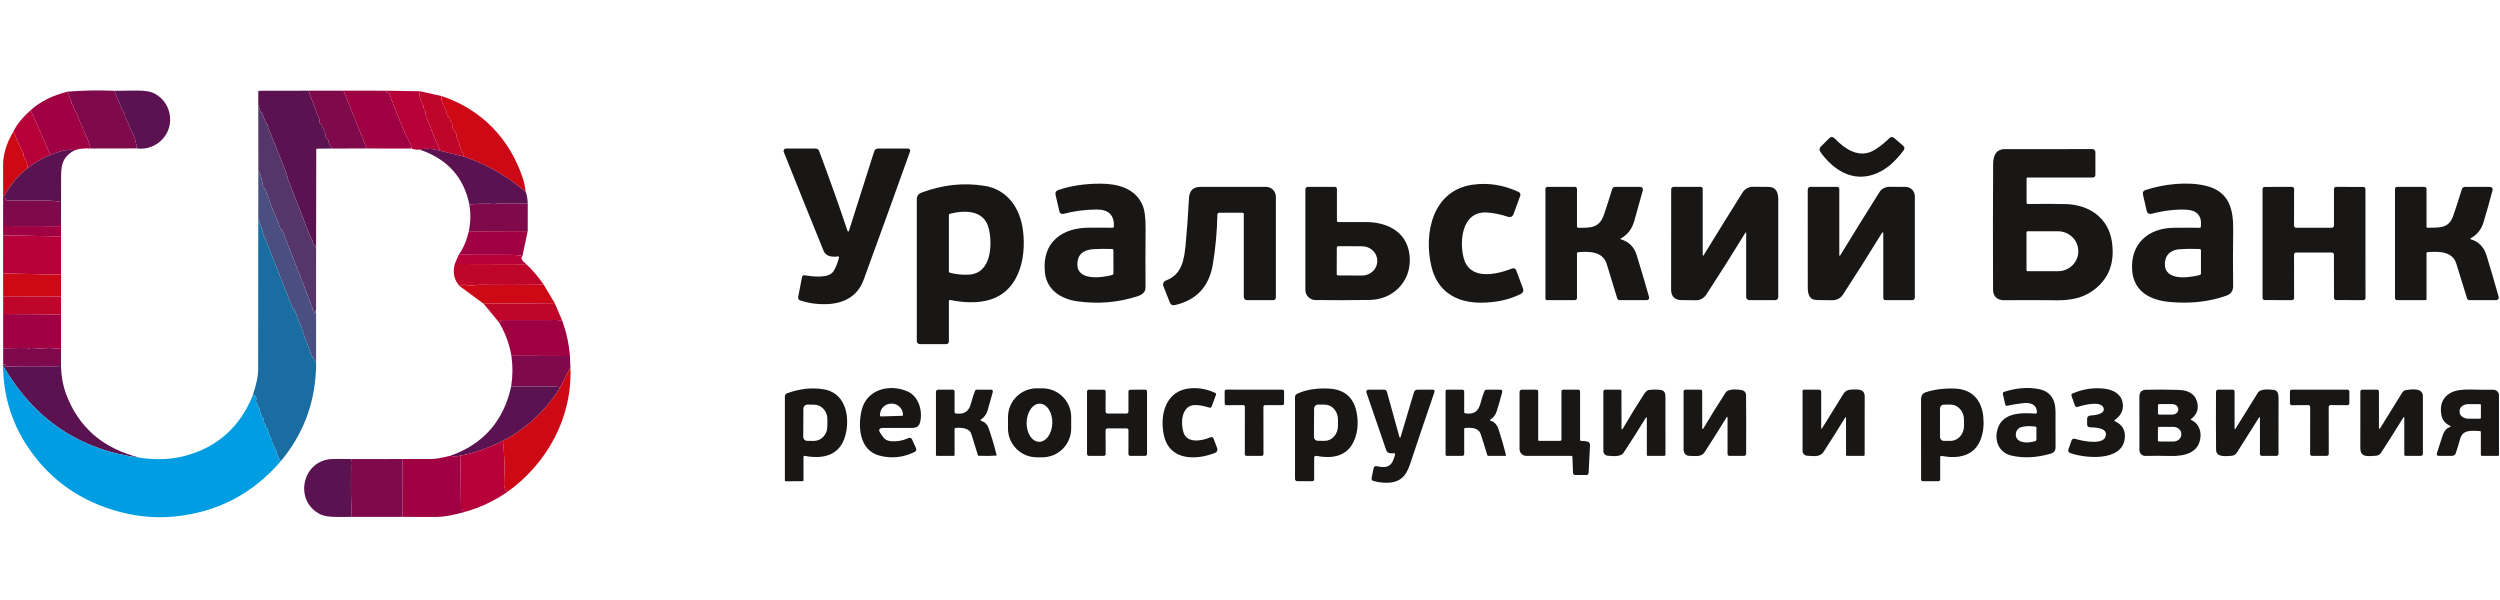 <svg width="200" height="48" viewBox="0 0 200 48" fill="none" xmlns="http://www.w3.org/2000/svg">
<g clip-path="url(#clip0_3113_28606)">
<path d="M9.146 7.263C9.38 7.805 9.609 8.349 9.833 8.896C9.86 8.962 9.896 9.021 9.939 9.073C9.984 9.127 10.002 9.189 9.992 9.258C9.984 9.308 9.995 9.36 10.023 9.404C10.151 9.615 10.254 9.827 10.331 10.041C10.403 10.243 10.493 10.446 10.601 10.651C10.819 11.066 10.925 11.473 10.919 11.873L7.24 11.881C7.157 11.489 7.016 11.101 6.816 10.719C6.761 10.613 6.714 10.502 6.675 10.386C6.637 10.27 6.589 10.157 6.533 10.048C6.454 9.893 6.384 9.727 6.324 9.55C6.223 9.248 6.089 8.964 5.924 8.697C5.906 8.669 5.897 8.639 5.897 8.606V8.536C5.897 8.508 5.89 8.48 5.875 8.455C5.861 8.43 5.84 8.41 5.814 8.396C5.753 8.361 5.725 8.305 5.732 8.227C5.735 8.194 5.73 8.162 5.718 8.132L5.399 7.331C6.629 7.232 7.877 7.209 9.146 7.263Z" fill="#7E094B"/>
<path d="M9.146 7.263C9.755 7.25 10.362 7.244 10.967 7.245C11.593 7.246 12.047 7.319 12.331 7.464C13.869 8.248 14.066 10.381 12.691 11.412C12.172 11.802 11.581 11.955 10.919 11.873C10.926 11.473 10.82 11.066 10.601 10.651C10.493 10.446 10.403 10.243 10.331 10.041C10.254 9.827 10.151 9.615 10.023 9.404C9.995 9.36 9.984 9.308 9.992 9.258C10.002 9.189 9.984 9.127 9.939 9.073C9.896 9.021 9.86 8.962 9.833 8.896C9.609 8.349 9.38 7.805 9.146 7.263Z" fill="#5B1251"/>
<path d="M24.679 7.255L25.437 9.296C25.453 9.34 25.475 9.381 25.503 9.417C25.573 9.508 25.59 9.61 25.555 9.725C25.545 9.757 25.547 9.792 25.561 9.823C25.575 9.854 25.6 9.879 25.631 9.892C25.714 9.928 25.756 9.989 25.758 10.076C25.759 10.123 25.776 10.17 25.805 10.209C25.955 10.403 26.039 10.647 26.056 10.94C26.06 10.998 26.087 11.041 26.139 11.069C26.213 11.109 26.255 11.171 26.265 11.257C26.275 11.337 26.296 11.414 26.328 11.487C26.396 11.639 26.491 11.77 26.611 11.881L25.384 11.894C25.329 11.894 25.301 11.922 25.301 11.978L25.287 20.073C25.309 19.807 25.251 19.632 25.114 19.55C25.083 19.532 25.059 19.507 25.041 19.475C25.02 19.436 24.992 19.405 24.957 19.381C24.928 19.36 24.932 19.349 24.967 19.348C24.99 19.348 25.005 19.336 25.012 19.313C25.014 19.306 25.014 19.299 25.014 19.292C25.013 19.285 25.01 19.278 25.007 19.271C24.881 19.05 24.768 18.807 24.667 18.543C24.123 17.113 23.588 15.738 23.063 14.42C22.985 14.225 22.988 14.04 22.911 13.848C22.406 12.598 21.916 11.369 21.441 10.161C21.426 10.123 21.421 10.085 21.424 10.048C21.431 9.993 21.412 9.949 21.368 9.915C21.321 9.879 21.285 9.835 21.26 9.783C21.152 9.559 21.059 9.321 20.982 9.069C20.972 9.039 20.953 9.021 20.926 9.016C20.878 9.008 20.848 8.981 20.834 8.935L20.662 8.351V7.346C20.662 7.29 20.691 7.262 20.747 7.262L24.679 7.255Z" fill="#5B1251"/>
<path d="M24.679 7.255L27.485 7.253L29.336 11.879L26.611 11.881C26.491 11.771 26.396 11.639 26.328 11.487C26.296 11.414 26.275 11.337 26.265 11.257C26.255 11.172 26.213 11.109 26.139 11.07C26.087 11.041 26.059 10.998 26.056 10.941C26.038 10.647 25.955 10.403 25.805 10.209C25.776 10.17 25.759 10.124 25.758 10.076C25.756 9.989 25.713 9.928 25.631 9.892C25.6 9.879 25.575 9.854 25.561 9.823C25.547 9.793 25.544 9.758 25.555 9.725C25.59 9.61 25.573 9.508 25.503 9.417C25.474 9.381 25.452 9.341 25.437 9.296L24.679 7.255Z" fill="#7E094B"/>
<path d="M27.485 7.253L31.038 7.257C31.019 7.283 30.996 7.304 30.969 7.32C30.891 7.359 30.893 7.395 30.975 7.427C30.994 7.435 31.014 7.439 31.035 7.439C31.097 7.438 31.138 7.466 31.159 7.525C31.579 8.683 32.037 9.826 32.532 10.954C32.553 11.005 32.637 11.149 32.782 11.386C32.885 11.556 32.93 11.721 32.916 11.883L29.336 11.879L27.485 7.253Z" fill="#A00142"/>
<path d="M31.038 7.257L33.601 7.3C33.521 7.632 33.601 7.998 33.839 8.397C33.87 8.449 33.884 8.505 33.881 8.565C33.876 8.651 33.907 8.722 33.972 8.78C34.021 8.823 34.045 8.877 34.043 8.944C34.038 9.178 34.089 9.397 34.194 9.603C34.28 9.773 34.355 9.948 34.42 10.129C34.65 10.774 34.918 11.419 35.223 12.065C34.633 11.896 34.072 11.86 33.54 11.959C33.387 11.998 33.179 11.973 32.916 11.882C32.93 11.721 32.885 11.556 32.781 11.386C32.637 11.148 32.553 11.004 32.531 10.954C32.037 9.826 31.579 8.683 31.159 7.525C31.138 7.466 31.096 7.438 31.035 7.439C31.014 7.439 30.994 7.435 30.975 7.427C30.893 7.395 30.891 7.359 30.968 7.32C30.996 7.304 31.019 7.283 31.038 7.257Z" fill="#B70039"/>
<path d="M33.601 7.3L35.325 7.684C35.306 7.946 35.332 8.146 35.402 8.283C35.492 8.457 35.59 8.641 35.696 8.833C35.725 8.886 35.739 8.943 35.735 9.003C35.729 9.137 35.778 9.252 35.884 9.348C35.933 9.392 35.965 9.445 35.982 9.508C36.006 9.601 36.048 9.68 36.108 9.745C36.15 9.791 36.171 9.845 36.171 9.906C36.173 10.159 36.254 10.376 36.414 10.556C36.454 10.599 36.479 10.65 36.49 10.709L36.56 11.081C36.568 11.129 36.59 11.172 36.623 11.207C36.699 11.291 36.736 11.39 36.735 11.505C36.735 11.567 36.747 11.626 36.772 11.684L37.136 12.536L35.224 12.065C34.918 11.419 34.65 10.774 34.421 10.129C34.355 9.948 34.28 9.773 34.194 9.603C34.089 9.397 34.039 9.178 34.043 8.944C34.045 8.877 34.022 8.823 33.972 8.78C33.907 8.722 33.877 8.651 33.881 8.564C33.884 8.505 33.87 8.449 33.84 8.397C33.601 7.998 33.522 7.632 33.601 7.3Z" fill="#C0052B"/>
<path d="M5.399 7.331L5.719 8.132C5.731 8.162 5.735 8.194 5.732 8.227C5.725 8.305 5.753 8.361 5.815 8.396C5.84 8.41 5.861 8.43 5.875 8.455C5.89 8.48 5.897 8.508 5.897 8.536V8.606C5.897 8.639 5.906 8.669 5.924 8.697C6.089 8.964 6.223 9.248 6.325 9.55C6.384 9.727 6.454 9.893 6.533 10.048C6.589 10.157 6.637 10.27 6.676 10.386C6.714 10.502 6.761 10.613 6.816 10.719C7.016 11.101 7.157 11.489 7.24 11.881C6.732 11.848 6.317 11.893 5.993 12.018C5.351 11.881 4.652 12.167 4.03 12.391L2.457 8.815C3.201 8.136 4.182 7.641 5.399 7.331Z" fill="#A00142"/>
<path d="M35.325 7.684C38.528 8.747 40.793 11.111 41.838 14.293C41.937 14.597 42.01 14.948 42.056 15.348C40.564 14.075 38.924 13.138 37.136 12.537L36.772 11.684C36.747 11.626 36.735 11.567 36.735 11.505C36.736 11.39 36.699 11.291 36.623 11.207C36.59 11.172 36.568 11.129 36.56 11.081L36.49 10.709C36.479 10.65 36.454 10.599 36.414 10.556C36.254 10.376 36.173 10.16 36.17 9.906C36.17 9.845 36.15 9.791 36.108 9.745C36.048 9.68 36.006 9.601 35.982 9.508C35.965 9.445 35.933 9.392 35.884 9.348C35.778 9.252 35.728 9.137 35.735 9.003C35.738 8.943 35.725 8.886 35.695 8.833C35.589 8.641 35.492 8.458 35.402 8.283C35.332 8.146 35.306 7.947 35.325 7.684Z" fill="#CE0916"/>
<path d="M20.662 8.351L20.834 8.936C20.848 8.981 20.878 9.008 20.926 9.017C20.953 9.021 20.972 9.039 20.982 9.07C21.059 9.321 21.152 9.559 21.26 9.783C21.285 9.835 21.321 9.879 21.368 9.916C21.412 9.949 21.431 9.993 21.424 10.048C21.421 10.086 21.426 10.123 21.441 10.161C21.916 11.369 22.406 12.598 22.911 13.848C22.988 14.04 22.985 14.225 23.063 14.421C23.588 15.739 24.123 17.113 24.667 18.543C24.768 18.807 24.881 19.05 25.007 19.272C25.01 19.278 25.013 19.285 25.014 19.292C25.014 19.299 25.014 19.306 25.012 19.313C25.005 19.336 24.99 19.348 24.967 19.348C24.932 19.349 24.928 19.36 24.957 19.381C24.992 19.405 25.02 19.437 25.041 19.475C25.059 19.507 25.083 19.532 25.114 19.55C25.251 19.633 25.309 19.807 25.287 20.073L25.285 24.79C25.23 24.828 25.21 24.901 25.227 25.007C25.229 25.022 25.226 25.037 25.218 25.05C25.209 25.063 25.197 25.072 25.182 25.076C25.148 25.086 25.139 25.069 25.154 25.023C25.161 25.003 25.16 24.981 25.153 24.961C25.145 24.941 25.131 24.924 25.113 24.912C25.037 24.866 24.997 24.799 24.995 24.71C24.993 24.653 24.982 24.598 24.962 24.546L22.576 18.392C22.572 18.379 22.564 18.369 22.551 18.363L22.502 18.336C22.455 18.311 22.423 18.273 22.406 18.224C22.287 17.866 22.149 17.515 21.992 17.171C21.76 16.66 21.567 16.136 21.414 15.599C21.407 15.575 21.392 15.56 21.369 15.555C21.34 15.548 21.323 15.529 21.321 15.498C21.306 15.303 21.231 15.132 21.096 14.985C21.06 14.945 21.038 14.899 21.032 14.845C20.979 14.423 20.857 14.019 20.666 13.633L20.662 8.351Z" fill="#56366A"/>
<path d="M2.457 8.814L4.03 12.391C3.396 12.645 2.786 13.001 2.2 13.46C2.213 13.141 2.12 12.841 1.92 12.559C1.891 12.517 1.878 12.464 1.886 12.412C1.897 12.346 1.891 12.293 1.869 12.253C1.569 11.706 1.308 11.115 1.088 10.482C1.371 9.924 1.828 9.369 2.457 8.814Z" fill="#B70039"/>
<path d="M1.088 10.482C1.309 11.115 1.569 11.706 1.869 12.253C1.891 12.293 1.897 12.346 1.886 12.412C1.878 12.464 1.891 12.517 1.921 12.559C2.12 12.841 2.214 13.141 2.2 13.46C1.443 14.054 0.84 14.765 0.391 15.594C0.378 15.631 0.331 15.638 0.252 15.616C0.248 14.8 0.247 13.984 0.248 13.167C0.25 12.333 0.529 11.438 1.088 10.482Z" fill="#CE0916"/>
<path d="M149.99 11.98C150.384 11.736 150.767 11.43 151.137 11.061C151.268 10.931 151.402 10.926 151.541 11.046L152.248 11.657C152.376 11.768 152.39 11.891 152.288 12.028C151.715 12.797 151.123 13.35 150.51 13.685C148.566 14.748 146.816 13.808 145.646 12.177C145.525 12.009 145.539 11.853 145.685 11.707L146.321 11.075C146.474 10.923 146.624 10.924 146.773 11.078C147.624 11.959 148.783 12.727 149.99 11.98Z" fill="#181716"/>
<path d="M35.224 12.064L37.136 12.536C38.924 13.138 40.564 14.075 42.056 15.348C42.144 15.546 42.199 15.862 42.222 16.295L39.695 16.29C39.681 16.29 39.669 16.294 39.659 16.303C39.639 16.322 39.609 16.329 39.57 16.326C38.969 16.274 38.295 16.286 37.548 16.363C37.102 14.164 35.766 12.696 33.54 11.959C34.072 11.86 34.633 11.896 35.224 12.064Z" fill="#5B1251"/>
<path d="M67.93 18.419L69.932 12.119C69.982 11.962 70.089 11.884 70.253 11.884H72.646C72.673 11.884 72.7 11.891 72.724 11.903C72.749 11.916 72.77 11.934 72.785 11.957C72.801 11.979 72.811 12.005 72.815 12.032C72.819 12.059 72.816 12.087 72.806 12.113C71.546 15.635 70.308 19.057 69.093 22.379C68.608 23.707 67.51 24.295 66.081 24.333C65.353 24.353 64.665 24.254 64.017 24.038C63.959 24.019 63.911 23.979 63.881 23.927C63.851 23.875 63.841 23.814 63.853 23.755L64.167 22.149C64.176 22.108 64.2 22.072 64.234 22.048C64.268 22.024 64.31 22.015 64.351 22.021C64.965 22.121 66.283 22.3 66.674 21.707C66.858 21.425 67.006 21.058 67.118 20.606C67.12 20.594 67.12 20.581 67.117 20.569C67.114 20.557 67.108 20.546 67.099 20.537C67.091 20.527 67.08 20.52 67.068 20.516C67.056 20.512 67.044 20.511 67.031 20.513C66.604 20.584 66.07 20.52 65.891 20.078C64.826 17.453 63.762 14.811 62.7 12.151C62.689 12.121 62.684 12.089 62.688 12.057C62.691 12.025 62.703 11.995 62.72 11.969C62.738 11.943 62.762 11.921 62.79 11.906C62.818 11.892 62.849 11.884 62.881 11.884H65.265C65.321 11.884 65.375 11.901 65.421 11.933C65.467 11.964 65.502 12.009 65.522 12.061C66.338 14.236 67.092 16.355 67.783 18.419C67.834 18.571 67.883 18.571 67.93 18.419Z" fill="#181716"/>
<path d="M162.252 16.321C163.322 16.301 164.33 16.304 165.275 16.329C167.127 16.378 168.677 17.424 168.954 19.346C169.073 20.174 169.014 20.907 168.778 21.545C168.363 22.677 167.288 23.571 166.101 23.861C165.634 23.975 165.13 24.028 164.589 24.022C163.18 24.006 161.747 24.005 160.29 24.017C160.12 24.018 159.962 23.977 159.816 23.896C159.571 23.757 159.447 23.506 159.445 23.142C159.43 19.581 159.431 16.245 159.45 13.136C159.454 12.512 159.642 11.932 160.376 11.931C162.686 11.924 165.025 11.923 167.394 11.927C167.457 11.927 167.518 11.952 167.563 11.997C167.607 12.042 167.632 12.102 167.632 12.166V13.995C167.632 14.05 167.611 14.103 167.572 14.141C167.533 14.18 167.48 14.202 167.425 14.202H162.21C162.155 14.202 162.127 14.23 162.127 14.285V16.199C162.127 16.282 162.169 16.322 162.252 16.321ZM162.121 18.591V21.608C162.121 21.631 162.13 21.654 162.147 21.671C162.164 21.688 162.186 21.697 162.21 21.697H164.632C165.065 21.697 165.48 21.53 165.786 21.233C166.091 20.937 166.263 20.534 166.263 20.114V20.084C166.263 19.665 166.091 19.262 165.786 18.965C165.48 18.669 165.065 18.502 164.632 18.502H162.21C162.186 18.502 162.164 18.511 162.147 18.528C162.13 18.545 162.121 18.567 162.121 18.591Z" fill="#181716"/>
<path d="M5.993 12.018C5.586 12.209 5.286 12.489 5.094 12.858C4.963 13.108 4.895 13.492 4.889 14.008C4.881 14.699 4.879 15.419 4.882 16.169C4.473 16.077 3.963 16.033 3.353 16.037C2.443 16.042 1.532 16.044 0.619 16.043C0.461 16.042 0.385 15.892 0.391 15.594C0.84 14.765 1.443 14.054 2.2 13.46C2.786 13.001 3.396 12.645 4.03 12.391C4.652 12.167 5.351 11.881 5.993 12.018Z" fill="#5B1251"/>
<path d="M20.666 13.633C20.857 14.019 20.979 14.423 21.032 14.845C21.038 14.899 21.06 14.945 21.096 14.985C21.231 15.132 21.306 15.303 21.321 15.498C21.323 15.529 21.34 15.548 21.369 15.555C21.392 15.56 21.407 15.575 21.414 15.6C21.567 16.136 21.76 16.66 21.992 17.171C22.148 17.515 22.287 17.866 22.406 18.224C22.423 18.273 22.455 18.311 22.502 18.336L22.551 18.363C22.564 18.369 22.572 18.379 22.576 18.392L24.962 24.547C24.982 24.598 24.993 24.653 24.995 24.71C24.997 24.799 25.037 24.866 25.113 24.912C25.131 24.924 25.145 24.941 25.153 24.961C25.16 24.981 25.161 25.003 25.154 25.023C25.139 25.069 25.148 25.086 25.182 25.076C25.197 25.072 25.209 25.063 25.218 25.05C25.226 25.037 25.229 25.022 25.227 25.007C25.21 24.901 25.23 24.828 25.285 24.79L25.287 29.002C25.068 28.717 24.907 28.428 24.805 28.136C24.661 27.725 24.588 27.517 24.584 27.51C24.468 27.226 24.361 26.939 24.265 26.648C24.157 26.316 24.052 26.028 23.95 25.783C23.805 25.429 23.671 25.084 23.55 24.747C23.525 24.678 23.522 24.68 23.538 24.75C23.541 24.766 23.539 24.78 23.532 24.795C23.505 24.841 23.482 24.84 23.462 24.79L21.209 19.071C21.19 19.022 21.166 18.975 21.136 18.931C21.07 18.832 21.025 18.705 21.002 18.548C20.974 18.359 20.86 18.024 20.661 17.543L20.666 13.633Z" fill="#4A4E80"/>
<path d="M89.112 18.113C89.146 17.201 88.679 16.75 87.712 16.762C86.782 16.771 85.902 16.888 85.071 17.111C85.038 17.12 85.003 17.122 84.968 17.117C84.934 17.112 84.901 17.101 84.871 17.083C84.842 17.065 84.816 17.042 84.796 17.014C84.775 16.986 84.761 16.954 84.753 16.92C84.646 16.459 84.545 16.021 84.449 15.607C84.401 15.401 84.474 15.265 84.667 15.2C85.668 14.86 86.792 14.691 88.04 14.694C89.409 14.695 90.809 15.053 91.401 16.404C91.573 16.799 91.655 17.437 91.647 18.318C91.634 19.925 91.632 21.489 91.642 23.01C91.646 23.364 91.364 23.578 91.055 23.682C89.49 24.201 87.865 24.341 86.179 24.104C84.889 23.922 83.743 23.207 83.594 21.811C83.331 19.343 84.998 18.192 87.202 18.213C87.821 18.219 88.422 18.22 89.005 18.217C89.074 18.217 89.11 18.182 89.112 18.113ZM86.187 21.146C86.175 22.473 88.119 22.233 88.963 22C89.037 21.98 89.074 21.932 89.074 21.856L89.073 20.03C89.073 19.959 89.037 19.923 88.965 19.92C88.446 19.899 87.948 19.904 87.47 19.934C86.621 19.987 86.194 20.391 86.187 21.146Z" fill="#181716"/>
<path d="M114.517 21.334C113.877 18.68 114.588 15.202 117.859 14.77C119.098 14.607 120.308 14.802 121.492 15.358C121.548 15.384 121.592 15.43 121.615 15.488C121.639 15.545 121.64 15.609 121.619 15.667L121.074 17.151C121.045 17.231 120.985 17.296 120.909 17.334C120.832 17.371 120.743 17.377 120.662 17.351C120.094 17.164 119.49 17.018 118.889 16.998C116.92 16.934 116.743 19.351 117.101 20.664C117.578 22.419 119.644 22 120.93 21.492C121.115 21.419 121.241 21.475 121.31 21.66L121.848 23.108C121.875 23.18 121.875 23.26 121.847 23.332C121.819 23.405 121.765 23.465 121.695 23.5C120.764 23.974 119.689 24.212 118.47 24.215C116.493 24.218 114.993 23.314 114.517 21.334Z" fill="#181716"/>
<path d="M176.069 18.129C176.165 17.271 175.776 16.82 174.901 16.776C174.055 16.732 173.118 16.844 172.089 17.111C172.052 17.12 172.014 17.122 171.976 17.116C171.939 17.111 171.903 17.098 171.87 17.078C171.838 17.058 171.81 17.032 171.788 17.002C171.766 16.971 171.75 16.936 171.742 16.899L171.437 15.565C171.395 15.38 171.464 15.259 171.644 15.2C173.093 14.727 174.99 14.503 176.463 14.863C178.321 15.316 178.684 16.692 178.655 18.453C178.632 19.993 178.631 21.468 178.651 22.877C178.657 23.264 178.477 23.523 178.109 23.654C176.742 24.142 175.229 24.309 173.571 24.157C172.028 24.017 170.685 23.328 170.571 21.604C170.43 19.493 171.862 18.248 173.897 18.222C174.572 18.213 175.26 18.213 175.963 18.223C176.027 18.224 176.063 18.193 176.069 18.129ZM173.228 20.795C172.892 22.485 174.95 22.275 175.977 22C176.043 21.982 176.076 21.939 176.076 21.871V20.031C176.076 19.96 176.04 19.922 175.968 19.919C175.391 19.897 174.84 19.905 174.316 19.945C173.814 19.983 173.333 20.268 173.228 20.795Z" fill="#181716"/>
<path d="M75.911 24.099V27.323C75.911 27.378 75.889 27.43 75.85 27.469C75.811 27.508 75.759 27.53 75.704 27.53H73.588C73.556 27.53 73.524 27.523 73.494 27.511C73.465 27.499 73.438 27.481 73.415 27.458C73.392 27.436 73.375 27.409 73.362 27.379C73.35 27.35 73.344 27.318 73.344 27.286C73.346 23.388 73.345 19.606 73.343 15.94C73.343 15.683 73.465 15.508 73.709 15.415C75.37 14.785 77.042 14.6 78.725 14.861C80.627 15.154 81.627 16.682 81.844 18.477C82.119 20.755 81.472 23.5 78.874 24.061C78.053 24.239 77.105 24.219 76.03 24.002C75.95 23.985 75.911 24.018 75.911 24.099ZM79.108 18.309C78.757 16.791 77.207 16.801 76.015 17.093C75.945 17.11 75.911 17.154 75.911 17.225V21.704C75.911 21.769 75.943 21.809 76.007 21.824C76.529 21.953 77.035 22.001 77.525 21.97C79.326 21.858 79.397 19.561 79.108 18.309Z" fill="#181716"/>
<path d="M99.379 17.017H97.546C97.506 17.017 97.467 17.032 97.438 17.061C97.408 17.089 97.392 17.127 97.391 17.167C97.364 18.526 97.243 19.851 97.028 21.142C96.732 22.924 95.721 24.012 93.993 24.407C93.794 24.453 93.656 24.378 93.581 24.182C93.422 23.766 93.252 23.338 93.071 22.897C93.054 22.854 93.045 22.808 93.045 22.761C93.046 22.715 93.056 22.669 93.075 22.626C93.093 22.583 93.12 22.545 93.154 22.513C93.188 22.481 93.228 22.456 93.272 22.441C94.546 21.965 94.728 20.811 94.848 19.598C94.951 18.545 95.042 17.293 95.119 15.843C95.151 15.25 95.454 14.953 96.026 14.952C97.864 14.948 99.614 14.946 101.277 14.947C101.487 14.947 101.689 15.031 101.837 15.18C101.986 15.329 102.07 15.53 102.07 15.74V23.805C102.07 23.86 102.048 23.912 102.009 23.951C101.97 23.99 101.918 24.012 101.863 24.012H99.752C99.686 24.012 99.623 23.985 99.576 23.939C99.529 23.892 99.503 23.829 99.503 23.763V17.141C99.503 17.058 99.462 17.017 99.379 17.017Z" fill="#181716"/>
<path d="M107.073 17.765C107.834 17.759 108.574 17.759 109.293 17.763C111.132 17.776 112.704 18.662 112.783 20.674C112.858 22.533 111.445 23.962 109.594 23.995C108.123 24.02 106.668 24.023 105.228 24.003C105.015 24.001 104.812 23.914 104.662 23.762C104.513 23.61 104.429 23.405 104.429 23.192V15.154C104.429 15.099 104.451 15.046 104.489 15.008C104.528 14.969 104.581 14.947 104.636 14.947H106.788C106.832 14.947 106.874 14.964 106.905 14.995C106.936 15.027 106.954 15.069 106.954 15.113V17.646C106.954 17.725 106.993 17.765 107.073 17.765ZM106.944 19.813L106.937 21.919C106.937 21.934 106.94 21.95 106.946 21.964C106.952 21.978 106.961 21.991 106.971 22.002C106.982 22.013 106.995 22.022 107.01 22.027C107.024 22.033 107.039 22.036 107.055 22.036L108.962 22.043C109.122 22.044 109.28 22.014 109.428 21.956C109.576 21.899 109.71 21.814 109.823 21.707C109.937 21.601 110.027 21.474 110.088 21.334C110.15 21.194 110.182 21.044 110.182 20.892V20.859C110.183 20.553 110.055 20.259 109.828 20.042C109.6 19.825 109.291 19.703 108.968 19.702L107.061 19.695C107.03 19.695 107 19.708 106.978 19.73C106.956 19.752 106.944 19.782 106.944 19.813Z" fill="#181716"/>
<path d="M126.281 18.224C127.199 18.225 127.942 18.258 128.303 17.21C128.535 16.538 128.758 15.844 128.972 15.129C128.987 15.077 129.02 15.03 129.064 14.998C129.108 14.965 129.162 14.947 129.217 14.947H131.217C131.25 14.947 131.283 14.955 131.313 14.97C131.343 14.985 131.369 15.006 131.389 15.033C131.41 15.059 131.424 15.09 131.43 15.123C131.437 15.156 131.436 15.19 131.427 15.222C131.225 15.975 130.998 16.79 130.745 17.669C130.56 18.318 130.205 18.784 129.68 19.066C129.615 19.1 129.618 19.129 129.689 19.151C130.323 19.346 130.739 19.765 130.935 20.409C131.279 21.527 131.609 22.646 131.927 23.767C131.935 23.795 131.937 23.825 131.931 23.855C131.926 23.884 131.914 23.912 131.896 23.935C131.878 23.959 131.854 23.979 131.828 23.992C131.801 24.005 131.771 24.012 131.742 24.012H129.591C129.478 24.012 129.406 23.957 129.372 23.849C129.082 22.887 128.805 21.981 128.541 21.131C128.225 20.114 127.174 20.099 126.255 20.174C126.191 20.178 126.159 20.213 126.159 20.278V23.846C126.159 23.89 126.141 23.932 126.11 23.963C126.079 23.994 126.037 24.012 125.993 24.012H123.758C123.725 24.012 123.694 23.998 123.67 23.975C123.647 23.952 123.634 23.92 123.634 23.887V15.113C123.634 15.069 123.651 15.027 123.683 14.995C123.714 14.964 123.756 14.947 123.8 14.947H125.993C126.037 14.947 126.079 14.964 126.11 14.995C126.141 15.027 126.159 15.069 126.159 15.113V18.101C126.159 18.183 126.2 18.224 126.281 18.224Z" fill="#181716"/>
<path d="M139.694 18.677C139.694 18.57 139.666 18.562 139.609 18.654C138.568 20.355 137.534 21.991 136.505 23.563C136.313 23.854 136.01 24.027 135.652 24.02C135.256 24.012 134.86 24.007 134.464 24.005C133.977 24.003 133.689 23.669 133.689 23.207C133.691 20.362 133.693 17.674 133.694 15.144C133.694 15.092 133.715 15.042 133.752 15.005C133.79 14.968 133.84 14.947 133.892 14.947H136.051C136.095 14.947 136.137 14.964 136.168 14.996C136.199 15.027 136.217 15.069 136.217 15.113V20.368C136.217 20.483 136.247 20.492 136.308 20.394C137.328 18.727 138.356 17.068 139.394 15.416C139.574 15.128 139.881 14.937 140.235 14.941C140.647 14.943 141.061 14.947 141.478 14.952C142.126 14.962 142.26 15.445 142.26 15.96C142.26 18.498 142.26 21.101 142.26 23.768C142.26 23.833 142.234 23.895 142.189 23.94C142.143 23.986 142.081 24.012 142.017 24.012H139.942C139.876 24.012 139.813 23.985 139.766 23.939C139.72 23.892 139.694 23.829 139.694 23.763V18.677Z" fill="#181716"/>
<path d="M147.144 20.371C147.144 20.492 147.175 20.501 147.238 20.397C148.304 18.654 149.345 16.975 150.363 15.359C150.54 15.079 150.839 14.95 151.187 14.945C151.609 14.94 152.033 14.941 152.459 14.95C152.653 14.954 152.838 15.034 152.975 15.174C153.111 15.313 153.187 15.5 153.187 15.695V23.805C153.187 23.86 153.165 23.912 153.126 23.951C153.088 23.99 153.035 24.012 152.98 24.012H150.828C150.784 24.012 150.742 23.994 150.711 23.963C150.68 23.932 150.662 23.89 150.662 23.846V18.72C150.662 18.545 150.616 18.532 150.525 18.682C149.595 20.205 148.57 21.829 147.447 23.555C147.243 23.867 146.93 24.026 146.555 24.02C146.142 24.013 145.749 24.008 145.377 24.003C144.73 23.993 144.623 23.538 144.621 22.967C144.619 20.364 144.618 17.773 144.619 15.194C144.62 15.029 144.703 14.947 144.866 14.947H146.978C147.022 14.947 147.064 14.964 147.096 14.995C147.127 15.027 147.144 15.069 147.144 15.113V20.371Z" fill="#181716"/>
<path d="M183.522 20.371L183.528 23.841C183.528 23.886 183.51 23.93 183.478 23.962C183.446 23.994 183.403 24.012 183.358 24.012L181.174 24.005C181.129 24.005 181.085 23.987 181.053 23.955C181.021 23.923 181.003 23.88 181.003 23.834V15.124C181.003 15.079 181.021 15.036 181.053 15.004C181.085 14.972 181.129 14.954 181.174 14.954L183.358 14.947C183.403 14.947 183.446 14.965 183.478 14.997C183.51 15.029 183.528 15.072 183.528 15.118L183.522 18.05C183.522 18.095 183.54 18.138 183.572 18.17C183.604 18.202 183.647 18.22 183.692 18.22H186.546C186.592 18.22 186.635 18.202 186.667 18.17C186.699 18.138 186.717 18.095 186.717 18.05V15.121C186.717 15.076 186.735 15.032 186.767 15C186.799 14.968 186.842 14.95 186.888 14.95L189.065 14.955C189.11 14.955 189.153 14.973 189.185 15.005C189.217 15.037 189.235 15.081 189.235 15.126L189.239 23.843C189.239 23.888 189.221 23.931 189.189 23.963C189.157 23.995 189.113 24.013 189.068 24.013L186.889 24.003C186.844 24.003 186.801 23.985 186.769 23.953C186.737 23.921 186.719 23.878 186.719 23.833L186.715 20.371C186.715 20.326 186.697 20.282 186.665 20.25C186.633 20.218 186.59 20.2 186.545 20.2H183.692C183.647 20.2 183.604 20.218 183.572 20.25C183.54 20.282 183.522 20.326 183.522 20.371Z" fill="#181716"/>
<path d="M197.682 19.149C198.306 19.34 198.721 19.772 198.927 20.445C199.257 21.523 199.574 22.604 199.877 23.69C199.938 23.904 199.856 24.012 199.632 24.012H197.553C197.511 24.012 197.47 23.998 197.436 23.973C197.402 23.948 197.377 23.913 197.364 23.872C197.074 22.948 196.79 22.028 196.512 21.113C196.202 20.094 195.121 20.106 194.2 20.169C194.148 20.172 194.122 20.2 194.122 20.252V23.929C194.122 23.95 194.114 23.971 194.098 23.986C194.083 24.001 194.062 24.01 194.04 24.01L191.763 24.012C191.719 24.012 191.677 23.994 191.646 23.963C191.615 23.932 191.598 23.89 191.598 23.846V15.113C191.598 15.069 191.615 15.027 191.646 14.995C191.677 14.964 191.719 14.947 191.763 14.947H193.957C194.001 14.947 194.043 14.964 194.074 14.995C194.105 15.027 194.122 15.069 194.122 15.113V18.126C194.122 18.192 194.156 18.224 194.222 18.222C195.144 18.192 195.899 18.315 196.265 17.248C196.485 16.608 196.711 15.909 196.944 15.152C196.986 15.015 197.078 14.947 197.222 14.947H199.141C199.366 14.947 199.45 15.056 199.392 15.273C199.162 16.143 198.922 16.988 198.672 17.81C198.504 18.36 198.171 18.775 197.671 19.053C197.6 19.093 197.604 19.125 197.682 19.149Z" fill="#181716"/>
<path d="M0.252 15.616C0.331 15.638 0.377 15.631 0.391 15.595C0.385 15.893 0.461 16.042 0.619 16.043C1.532 16.044 2.443 16.042 3.353 16.037C3.963 16.033 4.473 16.077 4.882 16.169L4.879 18.091L0.247 18.081L0.252 15.616Z" fill="#7E094B"/>
<path d="M42.222 16.295L42.217 18.488L37.505 18.502C37.653 17.79 37.667 17.077 37.548 16.363C38.295 16.287 38.969 16.274 39.569 16.326C39.609 16.329 39.639 16.322 39.659 16.303C39.669 16.295 39.681 16.29 39.695 16.29L42.222 16.295Z" fill="#7E094B"/>
<path d="M20.661 17.543C20.86 18.024 20.974 18.359 21.002 18.548C21.025 18.705 21.07 18.832 21.136 18.93C21.166 18.974 21.19 19.021 21.209 19.071L23.462 24.79C23.482 24.839 23.505 24.841 23.532 24.795C23.539 24.78 23.541 24.765 23.538 24.75C23.521 24.679 23.525 24.678 23.55 24.747C23.671 25.083 23.805 25.429 23.95 25.783C24.052 26.028 24.157 26.316 24.265 26.647C24.361 26.939 24.468 27.226 24.584 27.51C24.588 27.517 24.661 27.725 24.805 28.136C24.907 28.428 25.068 28.717 25.286 29.002C25.289 29.242 25.283 29.496 25.268 29.763C25.124 32.442 24.194 34.813 22.48 36.876C22.35 36.804 22.274 36.694 22.253 36.546C22.247 36.493 22.226 36.446 22.19 36.406C22.119 36.322 22.089 36.217 22.101 36.093C22.107 36.024 22.086 35.971 22.04 35.934C22.007 35.907 21.982 35.874 21.965 35.834L21.768 35.366C21.748 35.318 21.744 35.27 21.757 35.222C21.772 35.162 21.754 35.119 21.704 35.093C21.662 35.069 21.631 35.036 21.613 34.992C21.512 34.743 21.447 34.524 21.416 34.334C21.408 34.287 21.381 34.258 21.334 34.247C21.263 34.229 21.236 34.184 21.253 34.112C21.271 34.044 21.256 33.984 21.207 33.932C21.126 33.846 21.093 33.737 21.106 33.606C21.114 33.531 21.087 33.474 21.026 33.435C20.999 33.418 20.977 33.392 20.965 33.361L20.77 32.846C20.759 32.819 20.757 32.79 20.763 32.761C20.781 32.681 20.757 32.626 20.69 32.596C20.644 32.575 20.613 32.541 20.596 32.493C20.588 32.47 20.587 32.446 20.593 32.422C20.607 32.356 20.59 32.298 20.543 32.248C20.468 32.172 20.451 32.088 20.492 31.995C20.514 31.944 20.516 31.892 20.498 31.839C20.422 31.613 20.325 31.559 20.205 31.677C20.502 30.794 20.651 30.088 20.651 29.558C20.652 25.568 20.655 21.563 20.661 17.543Z" fill="#196DA1"/>
<path d="M4.879 18.091V18.916L0.25 18.823L0.247 18.081L4.879 18.091Z" fill="#A00142"/>
<path d="M42.217 18.488L41.793 20.485C41.599 20.422 41.244 20.39 40.728 20.389C39.369 20.384 38.025 20.38 36.699 20.379C37.069 19.858 37.337 19.233 37.505 18.502L42.217 18.488Z" fill="#A00142"/>
<path d="M0.25 18.823L4.879 18.916L4.881 21.975L0.247 21.872L0.25 18.823Z" fill="#B70039"/>
<path d="M41.793 20.485C41.637 20.629 41.739 20.846 42.099 21.136L36.384 21.119L36.699 20.379C38.025 20.38 39.369 20.384 40.728 20.389C41.244 20.39 41.599 20.422 41.793 20.485Z" fill="#B70039"/>
<path d="M42.099 21.136C42.581 21.575 43.047 22.122 43.5 22.778C41.778 22.798 40.062 22.8 38.353 22.783C38.309 22.782 38.128 22.8 37.81 22.838C37.623 22.86 37.437 22.843 37.252 22.788C37.151 22.758 36.991 22.792 36.772 22.889C36.327 22.399 36.198 21.809 36.384 21.119L42.099 21.136Z" fill="#C0052B"/>
<path d="M0.247 21.873L4.881 21.975V23.714L0.252 23.699L0.247 21.873Z" fill="#CE0916"/>
<path d="M43.5 22.778L44.377 24.252L38.69 24.3L36.772 22.889C36.991 22.792 37.151 22.758 37.252 22.788C37.437 22.843 37.623 22.86 37.81 22.838C38.127 22.8 38.309 22.782 38.353 22.783C40.062 22.8 41.778 22.798 43.5 22.778Z" fill="#CE0916"/>
<path d="M4.881 23.714V25.161L0.252 25.119V23.699L4.881 23.714Z" fill="#C0052B"/>
<path d="M44.377 24.252L44.969 25.629C44.916 25.603 44.863 25.608 44.81 25.644C44.791 25.657 44.771 25.669 44.75 25.68C44.707 25.703 44.682 25.694 44.675 25.654C44.67 25.62 44.65 25.603 44.614 25.603L40.142 25.608C40.129 25.608 40.115 25.61 40.103 25.616C40.091 25.621 40.079 25.629 40.07 25.64C40.061 25.65 40.054 25.662 40.05 25.675C40.045 25.688 40.044 25.701 40.045 25.715C40.05 25.786 40.001 25.801 39.896 25.76L38.69 24.3L44.377 24.252Z" fill="#C0052B"/>
<path d="M4.881 25.16V27.856C4.582 27.886 4.238 27.876 3.849 27.828C3.791 27.821 3.75 27.832 3.727 27.861C3.697 27.898 3.658 27.916 3.611 27.912C3.229 27.879 2.847 27.854 2.464 27.838C2.448 27.837 2.433 27.839 2.419 27.846C2.403 27.853 2.395 27.864 2.394 27.881C2.392 27.913 2.376 27.922 2.348 27.907C2.246 27.855 2.14 27.831 2.028 27.833C1.444 27.846 0.852 27.857 0.252 27.866V25.119L4.881 25.16Z" fill="#A00142"/>
<path d="M44.969 25.629C45.314 26.581 45.522 27.531 45.593 28.48L40.911 28.465C40.743 27.484 40.405 26.582 39.896 25.76C40.001 25.801 40.05 25.786 40.045 25.715C40.044 25.701 40.045 25.688 40.05 25.674C40.054 25.662 40.061 25.649 40.07 25.639C40.08 25.629 40.091 25.621 40.103 25.616C40.115 25.61 40.129 25.607 40.142 25.608L44.614 25.602C44.65 25.602 44.67 25.62 44.676 25.654C44.682 25.694 44.707 25.702 44.75 25.68C44.771 25.669 44.791 25.657 44.81 25.644C44.863 25.608 44.916 25.602 44.969 25.629Z" fill="#A00142"/>
<path d="M0.252 27.866C0.852 27.857 1.444 27.846 2.028 27.833C2.14 27.831 2.246 27.855 2.348 27.907C2.376 27.922 2.392 27.913 2.394 27.881C2.395 27.864 2.403 27.853 2.419 27.846C2.433 27.839 2.448 27.837 2.464 27.838C2.847 27.854 3.229 27.879 3.611 27.912C3.658 27.916 3.697 27.898 3.727 27.861C3.75 27.832 3.791 27.821 3.849 27.828C4.238 27.876 4.582 27.886 4.881 27.856L4.878 29.28C4.588 29.303 4.301 29.312 4.015 29.308C3.024 29.293 1.913 29.295 0.684 29.314C0.628 29.316 0.575 29.325 0.525 29.343C0.461 29.366 0.415 29.344 0.387 29.278C0.387 29.277 0.387 29.275 0.387 29.274C0.387 29.272 0.388 29.271 0.389 29.27C0.39 29.269 0.392 29.268 0.393 29.268C0.395 29.268 0.396 29.269 0.397 29.27C0.432 29.289 0.453 29.28 0.462 29.243C0.469 29.215 0.459 29.193 0.434 29.179C0.392 29.153 0.332 29.154 0.255 29.18L0.252 27.866Z" fill="#7E094B"/>
<path d="M40.911 28.465L45.593 28.48L45.633 29.384L44.805 31.022C44.728 30.958 44.542 30.926 44.247 30.926C43.135 30.923 42.018 30.92 40.894 30.916C41.023 30.082 41.029 29.266 40.911 28.465Z" fill="#7E094B"/>
<path d="M0.255 29.18C0.332 29.154 0.392 29.153 0.434 29.179C0.459 29.193 0.468 29.215 0.462 29.243C0.453 29.28 0.431 29.289 0.397 29.27C0.396 29.269 0.395 29.268 0.393 29.268C0.392 29.268 0.39 29.269 0.389 29.27C0.388 29.271 0.387 29.272 0.387 29.274C0.386 29.275 0.387 29.277 0.387 29.278C0.415 29.344 0.461 29.366 0.525 29.343C0.574 29.325 0.627 29.316 0.684 29.315C1.913 29.295 3.024 29.293 4.015 29.308C4.301 29.312 4.588 29.303 4.877 29.28C4.905 30.112 5.037 30.848 5.273 31.488C6.271 34.185 8.251 35.897 11.213 36.624C6.372 36.006 2.715 33.546 0.24 29.245C0.247 29.242 0.252 29.22 0.255 29.18Z" fill="#5B1251"/>
<path d="M0.24 29.245C2.715 33.546 6.372 36.006 11.213 36.624C12.521 36.812 13.723 36.758 14.818 36.464C17.378 35.776 19.174 34.181 20.205 31.677C20.324 31.559 20.422 31.613 20.498 31.84C20.516 31.892 20.514 31.944 20.492 31.995C20.451 32.088 20.468 32.172 20.543 32.248C20.59 32.298 20.607 32.356 20.593 32.422C20.587 32.447 20.588 32.47 20.596 32.493C20.613 32.541 20.644 32.575 20.69 32.596C20.756 32.626 20.781 32.681 20.763 32.762C20.757 32.79 20.759 32.819 20.77 32.846L20.965 33.361C20.977 33.392 20.998 33.418 21.026 33.435C21.087 33.474 21.114 33.531 21.106 33.606C21.093 33.737 21.126 33.846 21.207 33.932C21.255 33.984 21.271 34.044 21.253 34.113C21.236 34.184 21.263 34.229 21.334 34.247C21.381 34.258 21.408 34.287 21.416 34.334C21.446 34.524 21.512 34.743 21.613 34.992C21.631 35.036 21.662 35.07 21.704 35.093C21.754 35.119 21.772 35.162 21.756 35.222C21.744 35.27 21.748 35.319 21.768 35.366L21.965 35.834C21.982 35.874 22.006 35.907 22.04 35.934C22.086 35.971 22.106 36.024 22.101 36.093C22.089 36.218 22.119 36.322 22.19 36.406C22.226 36.447 22.247 36.493 22.253 36.546C22.274 36.694 22.35 36.804 22.48 36.876C20.216 39.516 17.358 40.999 13.906 41.325C12.277 41.478 10.639 41.297 8.992 40.783C6.014 39.853 3.701 38.09 2.055 35.493C0.87 33.627 0.265 31.544 0.24 29.245Z" fill="#009DE2"/>
<path d="M45.632 29.384C45.808 33.372 43.778 37.078 40.594 39.349C40.379 39.217 40.291 38.906 40.329 38.416C40.398 37.558 40.366 36.507 40.233 35.261C42.089 34.301 43.612 32.888 44.805 31.021L45.632 29.384Z" fill="#CE0916"/>
<path d="M44.804 31.021C43.612 32.888 42.089 34.301 40.233 35.262C39.046 35.855 37.909 36.253 36.824 36.454C36.511 36.521 36.24 36.525 36.011 36.467C38.658 35.538 40.286 33.687 40.894 30.916C42.017 30.92 43.135 30.923 44.247 30.925C44.542 30.925 44.728 30.957 44.804 31.021Z" fill="#5B1251"/>
<path d="M70.674 34.234C70.321 34.235 70.243 34.381 70.442 34.672C70.51 34.77 70.563 34.847 70.599 34.902C70.766 35.146 70.997 35.279 71.291 35.3C71.765 35.334 72.221 35.252 72.661 35.055C72.805 34.991 72.91 35.031 72.975 35.174L73.275 35.835C73.342 35.984 73.302 36.093 73.156 36.164C72.222 36.615 71.272 36.706 70.306 36.435C68.752 36 68.609 34.103 68.94 32.783C69.353 31.139 71.164 30.692 72.593 31.31C73.507 31.704 73.823 32.883 73.614 33.757C73.497 34.248 73.162 34.239 72.734 34.237C72.077 34.234 71.39 34.233 70.674 34.234ZM70.477 33.315L72.169 33.265C72.179 33.265 72.188 33.262 72.197 33.258C72.206 33.254 72.214 33.248 72.221 33.241C72.227 33.234 72.232 33.225 72.236 33.216C72.239 33.207 72.24 33.197 72.24 33.187V33.161C72.233 32.922 72.131 32.697 71.958 32.534C71.785 32.37 71.554 32.283 71.316 32.29L71.27 32.291C71.032 32.298 70.807 32.4 70.644 32.573C70.48 32.746 70.392 32.977 70.399 33.215L70.401 33.242C70.401 33.252 70.403 33.261 70.407 33.27C70.411 33.279 70.417 33.287 70.424 33.294C70.431 33.301 70.439 33.306 70.448 33.31C70.457 33.313 70.467 33.315 70.477 33.315Z" fill="#181716"/>
<path d="M85.695 34.284C85.694 34.587 85.634 34.886 85.517 35.166C85.401 35.445 85.231 35.699 85.017 35.913C84.802 36.126 84.548 36.296 84.268 36.411C83.988 36.526 83.689 36.585 83.386 36.585L82.939 36.584C82.636 36.584 82.337 36.523 82.057 36.407C81.778 36.291 81.524 36.121 81.31 35.906C81.097 35.692 80.927 35.438 80.812 35.158C80.697 34.878 80.638 34.578 80.638 34.275L80.64 33.365C80.64 33.062 80.7 32.763 80.817 32.483C80.933 32.204 81.103 31.95 81.318 31.736C81.532 31.523 81.786 31.353 82.066 31.238C82.346 31.123 82.646 31.064 82.948 31.064L83.395 31.065C83.698 31.066 83.998 31.126 84.277 31.242C84.556 31.358 84.81 31.529 85.024 31.743C85.237 31.957 85.407 32.212 85.522 32.491C85.638 32.771 85.697 33.071 85.696 33.374L85.695 34.284ZM83.12 35.346C83.392 35.352 83.658 35.198 83.858 34.916C84.057 34.635 84.175 34.249 84.185 33.845C84.195 33.44 84.096 33.049 83.91 32.758C83.725 32.467 83.467 32.3 83.195 32.294C82.922 32.287 82.656 32.441 82.457 32.723C82.257 33.004 82.139 33.39 82.129 33.794C82.12 34.199 82.218 34.59 82.404 34.881C82.59 35.172 82.847 35.339 83.12 35.346Z" fill="#181716"/>
<path d="M95.568 32.404C94.47 32.439 94.444 33.959 94.695 34.639C95.01 35.493 96.165 35.265 96.818 34.992C96.951 34.935 97.044 34.975 97.096 35.111L97.376 35.858C97.402 35.928 97.4 36.006 97.37 36.075C97.34 36.144 97.283 36.199 97.213 36.227C95.665 36.844 93.571 36.843 93.121 34.863C92.738 33.187 93.258 31.187 95.286 31.06C95.964 31.017 96.612 31.144 97.232 31.442C97.255 31.453 97.273 31.472 97.282 31.496C97.292 31.519 97.292 31.546 97.283 31.57L96.93 32.528C96.919 32.56 96.895 32.587 96.865 32.602C96.835 32.617 96.8 32.62 96.768 32.611C96.367 32.5 95.99 32.391 95.568 32.404Z" fill="#181716"/>
<path d="M162.954 32.967C162.924 32.286 162.359 32.192 161.813 32.257C161.382 32.307 160.974 32.375 160.586 32.459C160.492 32.478 160.435 32.442 160.416 32.349L160.233 31.538C160.21 31.438 160.248 31.372 160.346 31.341C161.313 31.036 162.221 30.962 163.07 31.119C163.979 31.288 164.437 31.893 164.442 32.934C164.448 33.982 164.448 34.939 164.444 35.805C164.442 36.057 164.311 36.221 164.053 36.295C162.935 36.617 161.896 36.669 160.935 36.452C160.027 36.247 159.584 35.442 159.75 34.55C160.033 33.026 161.575 32.993 162.826 33.089C162.914 33.096 162.957 33.055 162.954 32.967ZM161.662 34.18C161.247 34.319 161.108 34.92 161.469 35.209C161.811 35.482 162.411 35.406 162.808 35.298C162.838 35.29 162.865 35.272 162.884 35.247C162.903 35.222 162.914 35.192 162.914 35.161V34.228C162.914 34.164 162.882 34.129 162.818 34.123C162.318 34.071 161.933 34.09 161.662 34.18Z" fill="#181716"/>
<path d="M169.209 33.705C169.802 33.985 170.06 34.447 169.98 35.091C169.75 36.97 166.762 36.654 165.632 36.25C165.476 36.194 165.425 36.087 165.48 35.931L165.713 35.263C165.765 35.114 165.867 35.063 166.018 35.109C166.564 35.276 168.503 35.712 168.475 34.712C168.462 34.21 167.53 34.194 167.199 34.182C167.046 34.178 166.97 34.099 166.97 33.947V33.497C166.97 33.431 166.995 33.369 167.04 33.322C167.085 33.274 167.147 33.246 167.212 33.243C167.487 33.228 168.424 33.159 168.29 32.656C168.119 32.008 166.613 32.421 166.199 32.555C166.159 32.567 166.116 32.564 166.079 32.545C166.042 32.527 166.014 32.495 166 32.455L165.725 31.686C165.69 31.586 165.721 31.515 165.818 31.474C166.649 31.117 167.493 30.991 168.351 31.094C168.919 31.162 169.561 31.425 169.758 32.012C169.972 32.649 169.738 33.21 169.199 33.586C169.132 33.631 169.136 33.671 169.209 33.705Z" fill="#181716"/>
<path d="M64.28 36.56V38.416C64.28 38.47 64.252 38.497 64.197 38.497L62.873 38.5C62.817 38.5 62.79 38.472 62.79 38.416V31.707C62.79 31.654 62.806 31.603 62.836 31.56C62.866 31.517 62.908 31.485 62.957 31.467C63.97 31.095 64.947 30.987 65.888 31.142C67.543 31.416 67.957 33.089 67.704 34.503C67.382 36.293 66.108 36.791 64.388 36.472C64.316 36.458 64.28 36.487 64.28 36.56ZM64.272 32.689L64.258 34.947C64.258 34.989 64.266 35.031 64.282 35.07C64.298 35.109 64.322 35.145 64.351 35.175C64.381 35.205 64.416 35.228 64.455 35.245C64.494 35.261 64.536 35.27 64.578 35.27L65.104 35.273C65.246 35.274 65.386 35.245 65.517 35.188C65.648 35.131 65.767 35.047 65.868 34.942C65.968 34.836 66.048 34.71 66.103 34.571C66.158 34.432 66.186 34.283 66.187 34.132L66.191 33.523C66.192 33.219 66.08 32.928 65.879 32.712C65.679 32.496 65.406 32.374 65.121 32.373L64.594 32.369C64.552 32.369 64.51 32.377 64.471 32.393C64.432 32.409 64.397 32.432 64.367 32.462C64.337 32.492 64.313 32.527 64.297 32.566C64.28 32.605 64.272 32.647 64.272 32.689Z" fill="#181716"/>
<path d="M105.133 36.631V38.333C105.133 38.443 105.077 38.498 104.967 38.498H103.808C103.67 38.498 103.601 38.429 103.601 38.291V31.76C103.601 31.709 103.615 31.659 103.641 31.616C103.668 31.573 103.705 31.538 103.75 31.515C104.512 31.126 105.55 31.036 106.368 31.091C107.523 31.168 108.233 31.752 108.497 32.843C108.72 33.763 108.641 34.897 108.083 35.689C107.541 36.457 106.62 36.719 105.32 36.475C105.195 36.452 105.133 36.504 105.133 36.631ZM105.128 32.682L105.114 34.947C105.114 34.989 105.122 35.03 105.138 35.068C105.153 35.107 105.177 35.142 105.206 35.171C105.235 35.201 105.27 35.224 105.308 35.24C105.346 35.256 105.387 35.265 105.429 35.265L105.974 35.268C106.112 35.269 106.25 35.239 106.379 35.179C106.507 35.119 106.624 35.032 106.723 34.92C106.821 34.809 106.9 34.678 106.954 34.532C107.008 34.387 107.036 34.23 107.037 34.073L107.04 33.576C107.041 33.258 106.932 32.952 106.735 32.726C106.538 32.5 106.27 32.372 105.99 32.371L105.445 32.367C105.404 32.367 105.363 32.375 105.324 32.391C105.286 32.407 105.251 32.43 105.221 32.459C105.192 32.488 105.168 32.523 105.152 32.561C105.136 32.599 105.128 32.641 105.128 32.682Z" fill="#181716"/>
<path d="M155.215 36.583V38.333C155.215 38.443 155.16 38.498 155.05 38.498H153.844C153.738 38.498 153.685 38.445 153.685 38.34C153.683 36.219 153.683 34.092 153.684 31.957C153.684 31.651 153.811 31.458 154.066 31.376C154.773 31.15 155.549 31.053 156.396 31.086C157.771 31.141 158.531 32.007 158.664 33.336C158.728 33.984 158.663 34.576 158.468 35.113C157.963 36.51 156.634 36.72 155.344 36.477C155.258 36.46 155.215 36.496 155.215 36.583ZM155.199 32.679L155.202 34.964C155.202 35.004 155.21 35.044 155.225 35.082C155.241 35.119 155.264 35.153 155.293 35.182C155.321 35.211 155.356 35.233 155.393 35.249C155.431 35.264 155.471 35.272 155.511 35.272L156.055 35.27C156.338 35.269 156.609 35.142 156.809 34.915C157.009 34.689 157.121 34.382 157.121 34.063V33.573C157.12 33.414 157.093 33.258 157.038 33.111C156.984 32.965 156.905 32.832 156.806 32.721C156.706 32.609 156.588 32.52 156.458 32.46C156.328 32.4 156.188 32.369 156.048 32.369L155.505 32.371C155.423 32.371 155.346 32.404 155.288 32.462C155.231 32.519 155.199 32.597 155.199 32.679Z" fill="#181716"/>
<path d="M76.468 33.078C77.139 33.166 77.51 32.922 77.679 32.276C77.77 31.924 77.876 31.593 77.997 31.281C78.024 31.207 78.078 31.171 78.157 31.172H79.255C79.401 31.172 79.455 31.243 79.417 31.384C79.282 31.88 79.145 32.365 79.005 32.841C78.919 33.137 78.747 33.373 78.49 33.55C78.417 33.6 78.423 33.64 78.507 33.669C78.793 33.768 78.982 33.947 79.073 34.207C79.328 34.93 79.546 35.664 79.728 36.409C79.729 36.414 79.729 36.419 79.728 36.423C79.727 36.428 79.725 36.432 79.722 36.436C79.72 36.44 79.716 36.443 79.712 36.445C79.708 36.447 79.703 36.449 79.699 36.449C79.282 36.477 78.815 36.482 78.296 36.462C78.282 36.461 78.269 36.457 78.257 36.448C78.246 36.44 78.238 36.429 78.233 36.416C78.061 35.883 77.888 35.326 77.713 34.742C77.555 34.214 76.887 34.199 76.445 34.237C76.392 34.241 76.366 34.27 76.366 34.325V36.386C76.366 36.441 76.339 36.468 76.285 36.468L74.959 36.47C74.903 36.47 74.876 36.443 74.876 36.387V31.379C74.876 31.241 74.945 31.172 75.083 31.172H76.2C76.311 31.172 76.366 31.227 76.366 31.338V32.962C76.366 33.03 76.4 33.069 76.468 33.078Z" fill="#181716"/>
<path d="M88.591 33.08H90.132C90.151 33.08 90.17 33.076 90.188 33.069C90.205 33.061 90.221 33.051 90.234 33.037C90.248 33.024 90.258 33.008 90.266 32.99C90.273 32.973 90.276 32.954 90.276 32.935L90.275 31.321C90.275 31.283 90.29 31.246 90.317 31.219C90.344 31.192 90.381 31.177 90.419 31.177L91.619 31.174C91.657 31.174 91.694 31.189 91.721 31.216C91.748 31.243 91.763 31.28 91.763 31.318V36.323C91.763 36.361 91.748 36.398 91.721 36.425C91.694 36.452 91.657 36.467 91.619 36.467L90.417 36.468C90.379 36.468 90.342 36.453 90.315 36.426C90.288 36.399 90.273 36.363 90.273 36.325L90.278 34.417C90.278 34.379 90.263 34.342 90.236 34.315C90.209 34.288 90.172 34.273 90.134 34.273H88.591C88.553 34.273 88.516 34.288 88.489 34.315C88.462 34.342 88.447 34.379 88.447 34.417L88.454 36.323C88.454 36.361 88.439 36.398 88.411 36.425C88.384 36.452 88.348 36.467 88.31 36.467L87.106 36.468C87.068 36.468 87.031 36.453 87.004 36.426C86.977 36.399 86.962 36.363 86.962 36.325V31.32C86.962 31.281 86.977 31.245 87.004 31.218C87.031 31.191 87.068 31.175 87.106 31.175L88.308 31.177C88.346 31.177 88.383 31.192 88.41 31.219C88.437 31.246 88.452 31.283 88.452 31.321L88.447 32.935C88.447 32.954 88.451 32.973 88.458 32.99C88.465 33.008 88.476 33.024 88.489 33.037C88.503 33.051 88.519 33.061 88.536 33.069C88.553 33.076 88.572 33.08 88.591 33.08Z" fill="#181716"/>
<path d="M99.454 32.407L98.109 32.417C98.092 32.417 98.075 32.414 98.059 32.407C98.043 32.4 98.028 32.391 98.016 32.378C98.003 32.366 97.994 32.351 97.987 32.335C97.98 32.319 97.977 32.302 97.977 32.285L97.97 31.305C97.97 31.287 97.973 31.269 97.98 31.253C97.987 31.237 97.996 31.222 98.009 31.209C98.022 31.197 98.036 31.187 98.053 31.18C98.069 31.174 98.087 31.17 98.104 31.17L102.596 31.175C102.631 31.175 102.665 31.189 102.69 31.214C102.715 31.239 102.729 31.273 102.729 31.308L102.725 32.276C102.725 32.294 102.722 32.311 102.715 32.327C102.708 32.343 102.699 32.358 102.686 32.37C102.674 32.382 102.659 32.392 102.643 32.399C102.627 32.405 102.61 32.409 102.593 32.409L101.205 32.41C101.17 32.41 101.137 32.424 101.112 32.449C101.087 32.474 101.073 32.508 101.073 32.543L101.078 36.334C101.078 36.37 101.064 36.403 101.039 36.428C101.014 36.453 100.981 36.467 100.945 36.467H99.717C99.682 36.467 99.648 36.453 99.623 36.428C99.598 36.403 99.585 36.37 99.585 36.334L99.588 32.541C99.588 32.524 99.585 32.506 99.578 32.49C99.571 32.473 99.561 32.459 99.549 32.446C99.537 32.434 99.522 32.424 99.505 32.417C99.489 32.41 99.471 32.407 99.454 32.407Z" fill="#181716"/>
<path d="M112.043 34.978L113.116 31.386C113.159 31.243 113.254 31.172 113.402 31.172H114.599C114.748 31.172 114.799 31.243 114.75 31.384C114.183 33.024 113.534 34.94 112.805 37.132C112.49 38.074 112.026 38.619 110.916 38.621C110.563 38.622 110.219 38.574 109.882 38.478C109.753 38.441 109.702 38.356 109.73 38.223L109.889 37.464C109.919 37.321 110.005 37.266 110.149 37.298C111.081 37.505 111.404 37.227 111.608 36.339C111.61 36.33 111.61 36.321 111.608 36.312C111.606 36.303 111.602 36.294 111.596 36.287C111.591 36.279 111.583 36.273 111.575 36.269C111.567 36.265 111.557 36.263 111.548 36.263H111.245C111.169 36.263 111.095 36.239 111.033 36.195C110.971 36.151 110.924 36.089 110.899 36.017L109.311 31.392C109.303 31.367 109.3 31.34 109.304 31.314C109.308 31.288 109.318 31.263 109.334 31.241C109.349 31.22 109.369 31.202 109.393 31.19C109.416 31.178 109.442 31.172 109.468 31.172H110.72C110.844 31.172 110.922 31.231 110.954 31.349L111.96 34.978C111.963 34.987 111.968 34.995 111.976 35.001C111.983 35.007 111.992 35.01 112.002 35.01C112.011 35.01 112.02 35.007 112.028 35.001C112.035 34.995 112.04 34.987 112.043 34.978Z" fill="#181716"/>
<path d="M119.255 33.656C119.561 33.755 119.773 33.989 119.891 34.359C120.118 35.066 120.314 35.744 120.477 36.396C120.479 36.404 120.48 36.413 120.478 36.421C120.476 36.43 120.473 36.438 120.467 36.445C120.462 36.452 120.455 36.457 120.447 36.461C120.44 36.465 120.431 36.467 120.422 36.467L119.061 36.47C119.044 36.47 119.026 36.464 119.012 36.454C118.998 36.443 118.987 36.428 118.982 36.41C118.814 35.843 118.642 35.291 118.465 34.755C118.278 34.185 117.702 34.214 117.219 34.233C117.163 34.236 117.136 34.264 117.136 34.319V36.323C117.136 36.361 117.121 36.398 117.094 36.425C117.067 36.452 117.03 36.467 116.992 36.467L115.772 36.472C115.688 36.472 115.646 36.43 115.646 36.346V31.296C115.646 31.215 115.687 31.174 115.77 31.174L116.97 31.172C117.081 31.172 117.136 31.227 117.136 31.338V32.96C117.136 33.021 117.166 33.056 117.227 33.066C117.935 33.184 118.282 32.882 118.449 32.232C118.532 31.909 118.63 31.604 118.743 31.314C118.781 31.22 118.85 31.172 118.952 31.172H119.998C120.151 31.172 120.208 31.245 120.171 31.392C120.026 31.952 119.876 32.468 119.722 32.94C119.636 33.201 119.476 33.405 119.242 33.553C119.173 33.597 119.178 33.631 119.255 33.656Z" fill="#181716"/>
<path d="M124.917 35.146V31.303C124.917 31.269 124.931 31.237 124.954 31.213C124.978 31.189 125.011 31.175 125.045 31.175L126.242 31.172C126.352 31.171 126.407 31.226 126.407 31.338V35.18C126.407 35.243 126.439 35.274 126.503 35.273C126.672 35.27 126.839 35.288 127.003 35.328C127.062 35.342 127.114 35.377 127.15 35.425C127.187 35.474 127.205 35.534 127.202 35.594L127.091 37.816C127.085 37.94 127.021 38.002 126.897 38.002H126.045C125.912 38.002 125.844 37.936 125.839 37.805L125.796 36.576C125.794 36.505 125.757 36.47 125.685 36.47H122.103C121.96 36.47 121.823 36.413 121.722 36.312C121.621 36.212 121.564 36.075 121.564 35.932V31.379C121.564 31.241 121.633 31.172 121.771 31.172H122.889C122.999 31.172 123.055 31.227 123.055 31.338V35.187C123.055 35.242 123.082 35.27 123.137 35.27H124.793C124.876 35.27 124.917 35.228 124.917 35.146Z" fill="#181716"/>
<path d="M131.747 33.489C131.747 33.353 131.711 33.343 131.641 33.459C131.09 34.362 130.505 35.283 129.887 36.222C129.657 36.575 128.97 36.489 128.599 36.454C128.509 36.445 128.425 36.403 128.364 36.336C128.304 36.269 128.27 36.182 128.27 36.091V31.338C128.27 31.226 128.325 31.171 128.435 31.172L129.594 31.174C129.676 31.174 129.717 31.215 129.717 31.296L129.72 34.232C129.72 34.391 129.76 34.401 129.841 34.263C130.366 33.363 130.927 32.452 131.523 31.53C131.585 31.434 131.658 31.348 131.742 31.273C131.785 31.235 131.834 31.211 131.891 31.204C132.207 31.157 132.527 31.155 132.849 31.195C133.17 31.235 133.235 31.47 133.235 31.744C133.237 33.273 133.238 34.811 133.237 36.356C133.236 36.432 133.197 36.47 133.121 36.47H131.829C131.774 36.47 131.747 36.443 131.747 36.388V33.489Z" fill="#181716"/>
<path d="M138.109 33.414C137.554 34.322 136.972 35.245 136.363 36.181C136.091 36.596 135.581 36.464 135.162 36.469C134.869 36.474 134.687 36.25 134.686 35.974C134.686 34.384 134.686 32.831 134.686 31.313C134.686 31.277 134.7 31.242 134.725 31.216C134.751 31.19 134.785 31.176 134.821 31.176L136.008 31.171C136.12 31.171 136.176 31.226 136.176 31.336L136.177 34.2C136.177 34.355 136.216 34.365 136.295 34.232C136.879 33.248 137.466 32.303 138.056 31.396C138.265 31.076 139.043 31.154 139.328 31.207C139.564 31.251 139.683 31.401 139.686 31.656C139.699 33.047 139.7 34.597 139.691 36.306C139.69 36.35 139.672 36.392 139.641 36.422C139.61 36.453 139.569 36.47 139.525 36.47H138.369C138.259 36.47 138.204 36.415 138.204 36.305V33.441C138.204 33.32 138.172 33.311 138.109 33.414Z" fill="#181716"/>
<path d="M145.772 34.252C146.343 33.32 146.917 32.397 147.492 31.482C147.624 31.27 147.848 31.171 148.089 31.166C148.538 31.156 149.177 31.056 149.176 31.724C149.172 33.3 149.171 34.851 149.172 36.378C149.172 36.439 149.141 36.47 149.079 36.47H147.765C147.743 36.47 147.722 36.462 147.706 36.446C147.691 36.431 147.682 36.409 147.682 36.388V33.457C147.682 33.35 147.654 33.342 147.598 33.434C147.039 34.344 146.471 35.246 145.894 36.138C145.586 36.611 145.063 36.472 144.594 36.462C144.49 36.46 144.391 36.417 144.319 36.343C144.246 36.268 144.205 36.169 144.205 36.065V31.296C144.205 31.214 144.247 31.172 144.329 31.172H145.53C145.574 31.172 145.616 31.19 145.647 31.221C145.678 31.252 145.695 31.294 145.695 31.338V34.23C145.695 34.328 145.721 34.336 145.772 34.252Z" fill="#181716"/>
<path d="M175.306 33.608C175.816 33.816 176.076 34.359 176.043 34.894C175.96 36.212 174.818 36.508 173.618 36.478C172.94 36.461 172.276 36.459 171.627 36.473C171.566 36.475 171.504 36.464 171.447 36.441C171.39 36.418 171.337 36.384 171.293 36.341C171.249 36.298 171.214 36.246 171.19 36.19C171.166 36.133 171.154 36.072 171.154 36.01L171.151 31.738C171.151 31.373 171.333 31.186 171.699 31.179C172.617 31.158 173.489 31.163 174.316 31.194C175.095 31.222 175.574 31.525 175.752 32.103C175.927 32.672 175.774 33.143 175.293 33.517C175.244 33.554 175.249 33.584 175.306 33.608ZM172.639 32.422L172.636 33.065C172.636 33.078 172.638 33.091 172.643 33.104C172.648 33.116 172.655 33.127 172.665 33.137C172.674 33.147 172.685 33.154 172.698 33.159C172.71 33.164 172.723 33.167 172.737 33.167L173.755 33.17C173.821 33.171 173.886 33.161 173.947 33.142C174.007 33.123 174.063 33.096 174.109 33.061C174.156 33.026 174.193 32.984 174.218 32.938C174.243 32.892 174.256 32.843 174.257 32.793V32.707C174.257 32.606 174.205 32.51 174.111 32.438C174.018 32.367 173.891 32.327 173.758 32.326L172.74 32.323C172.714 32.323 172.688 32.333 172.669 32.352C172.65 32.37 172.639 32.396 172.639 32.422ZM172.636 34.242L172.632 35.228C172.632 35.253 172.642 35.277 172.66 35.295C172.678 35.313 172.702 35.323 172.727 35.323L173.856 35.324C173.941 35.325 174.025 35.31 174.104 35.283C174.182 35.255 174.254 35.214 174.314 35.162C174.374 35.111 174.422 35.049 174.455 34.981C174.488 34.914 174.505 34.841 174.505 34.768V34.709C174.505 34.561 174.438 34.419 174.316 34.313C174.195 34.209 174.031 34.149 173.859 34.149L172.73 34.147C172.705 34.147 172.681 34.157 172.663 34.175C172.646 34.193 172.636 34.217 172.636 34.242Z" fill="#181716"/>
<path d="M180.795 33.406C180.794 33.398 180.792 33.392 180.787 33.386C180.783 33.38 180.776 33.376 180.77 33.374C180.763 33.372 180.755 33.373 180.749 33.375C180.742 33.377 180.736 33.382 180.732 33.387L178.942 36.222C178.897 36.292 178.837 36.35 178.765 36.392C178.693 36.434 178.612 36.459 178.528 36.464C178.127 36.483 177.293 36.626 177.286 35.987C177.272 34.468 177.27 32.93 177.281 31.372C177.282 31.238 177.35 31.171 177.483 31.171L178.601 31.174C178.711 31.174 178.766 31.228 178.766 31.338V34.238C178.766 34.36 178.798 34.369 178.861 34.265C179.449 33.303 180.037 32.356 180.626 31.422C180.843 31.076 181.541 31.156 181.874 31.189C182.228 31.223 182.281 31.51 182.283 31.838C182.286 33.324 182.286 34.814 182.281 36.306C182.281 36.35 182.264 36.391 182.233 36.422C182.203 36.453 182.161 36.47 182.117 36.47H180.96C180.85 36.47 180.795 36.415 180.795 36.305V33.406Z" fill="#181716"/>
<path d="M186.296 32.555L186.301 36.319C186.301 36.358 186.286 36.396 186.258 36.424C186.23 36.451 186.193 36.467 186.154 36.467L184.957 36.468C184.938 36.468 184.918 36.465 184.901 36.457C184.883 36.45 184.866 36.439 184.853 36.425C184.839 36.412 184.828 36.395 184.821 36.377C184.813 36.36 184.81 36.34 184.81 36.321L184.813 32.555C184.813 32.535 184.809 32.516 184.801 32.498C184.794 32.48 184.783 32.464 184.769 32.45C184.755 32.436 184.739 32.425 184.721 32.418C184.703 32.411 184.683 32.407 184.664 32.407L183.344 32.417C183.325 32.417 183.306 32.414 183.287 32.406C183.269 32.399 183.253 32.388 183.239 32.375C183.225 32.361 183.214 32.345 183.207 32.327C183.199 32.309 183.195 32.289 183.195 32.27V31.32C183.195 31.3 183.199 31.281 183.207 31.263C183.214 31.245 183.225 31.229 183.238 31.215C183.252 31.202 183.268 31.191 183.286 31.183C183.304 31.176 183.323 31.172 183.343 31.172L187.803 31.174C187.842 31.174 187.879 31.189 187.907 31.217C187.935 31.245 187.95 31.282 187.95 31.321L187.947 32.267C187.947 32.306 187.931 32.343 187.904 32.371C187.876 32.398 187.839 32.414 187.8 32.414L186.444 32.407C186.405 32.407 186.367 32.423 186.339 32.45C186.312 32.478 186.296 32.516 186.296 32.555Z" fill="#181716"/>
<path d="M192.257 33.417C191.677 34.36 191.091 35.288 190.498 36.202C190.387 36.374 190.23 36.461 190.028 36.464C189.5 36.469 188.829 36.659 188.826 35.849C188.819 34.363 188.82 32.861 188.828 31.346C188.828 31.231 188.885 31.174 189 31.174L190.149 31.172C190.259 31.172 190.315 31.227 190.315 31.338L190.316 34.192C190.316 34.339 190.355 34.35 190.432 34.225L192.182 31.404C192.215 31.352 192.258 31.307 192.31 31.273C192.361 31.239 192.419 31.216 192.48 31.207C192.901 31.141 193.829 31.002 193.831 31.69C193.833 33.217 193.833 34.755 193.831 36.303C193.831 36.347 193.813 36.39 193.782 36.421C193.751 36.453 193.708 36.47 193.664 36.47H192.467C192.384 36.47 192.343 36.429 192.343 36.346V33.44C192.343 33.331 192.314 33.324 192.257 33.417Z" fill="#181716"/>
<path d="M195.993 34.058C195.605 33.873 195.376 33.584 195.308 33.19C195.166 32.369 195.413 31.782 196.05 31.429C196.406 31.231 196.943 31.142 197.661 31.162C198.242 31.179 198.843 31.184 199.464 31.179C199.523 31.178 199.582 31.19 199.637 31.212C199.692 31.235 199.742 31.268 199.784 31.309C199.826 31.351 199.86 31.401 199.883 31.456C199.905 31.511 199.917 31.57 199.917 31.629V36.387C199.917 36.441 199.89 36.469 199.834 36.47H198.573C198.503 36.47 198.468 36.436 198.468 36.367V34.571C198.468 34.517 198.441 34.488 198.387 34.485C197.785 34.457 197.03 34.343 196.819 35.089C196.707 35.488 196.589 35.873 196.467 36.245C196.445 36.311 196.403 36.368 196.347 36.409C196.291 36.449 196.223 36.471 196.154 36.47H195.119C194.96 36.47 194.906 36.394 194.955 36.242C195.104 35.786 195.257 35.315 195.414 34.829C195.482 34.617 195.589 34.444 195.733 34.309C195.78 34.267 195.832 34.233 195.891 34.209L195.992 34.169C196.076 34.133 196.076 34.096 195.993 34.058ZM198.47 33.42L198.473 32.41C198.473 32.4 198.471 32.39 198.468 32.381C198.464 32.371 198.458 32.363 198.451 32.355C198.443 32.348 198.435 32.343 198.425 32.339C198.416 32.335 198.406 32.333 198.396 32.333L197.467 32.329C197.283 32.329 197.106 32.384 196.975 32.483C196.844 32.583 196.771 32.718 196.77 32.859V32.959C196.769 33.029 196.787 33.098 196.822 33.163C196.856 33.228 196.907 33.287 196.972 33.337C197.036 33.387 197.113 33.426 197.197 33.453C197.282 33.48 197.372 33.495 197.464 33.495L198.392 33.498C198.413 33.498 198.433 33.49 198.447 33.475C198.462 33.461 198.47 33.441 198.47 33.42Z" fill="#181716"/>
<path d="M40.233 35.261C40.366 36.507 40.398 37.558 40.329 38.415C40.291 38.906 40.379 39.217 40.594 39.349C39.55 40.074 38.407 40.611 37.166 40.96C37.135 40.867 37.07 40.811 36.972 40.79C36.946 40.785 36.923 40.771 36.906 40.751C36.89 40.73 36.881 40.705 36.881 40.679L36.825 36.453C37.91 36.253 39.046 35.855 40.233 35.261Z" fill="#B70039"/>
<path d="M36.011 36.467C36.24 36.525 36.511 36.521 36.824 36.454L36.881 40.679C36.881 40.705 36.89 40.73 36.906 40.751C36.923 40.771 36.946 40.785 36.972 40.79C37.07 40.811 37.135 40.867 37.166 40.96C36.22 41.222 35.476 41.353 34.934 41.354C34.065 41.355 33.15 41.354 32.189 41.351L32.187 36.722C32.947 36.718 33.725 36.717 34.52 36.718C34.82 36.718 35.317 36.635 36.011 36.467Z" fill="#A00142"/>
<path d="M28.197 36.725C28.11 36.719 28.071 36.836 28.079 37.076C28.087 37.261 28.09 37.381 28.089 37.439C28.056 38.749 28.074 40.053 28.144 41.351C27.77 41.355 27.347 41.356 26.876 41.354C26.328 41.352 25.921 41.287 25.654 41.159C23.475 40.118 24.141 36.813 26.574 36.722C26.846 36.711 27.387 36.712 28.197 36.725Z" fill="#5B1251"/>
<path d="M28.197 36.725L32.187 36.722L32.189 41.351H28.144C28.075 40.053 28.056 38.749 28.09 37.439C28.091 37.381 28.087 37.261 28.08 37.076C28.071 36.836 28.11 36.719 28.197 36.725Z" fill="#7E094B"/>
</g>
<defs>
<clipPath id="clip0_3113_28606">
<rect width="200" height="34.437" fill="white" transform="translate(0 7)"/>
</clipPath>
</defs>
</svg>
